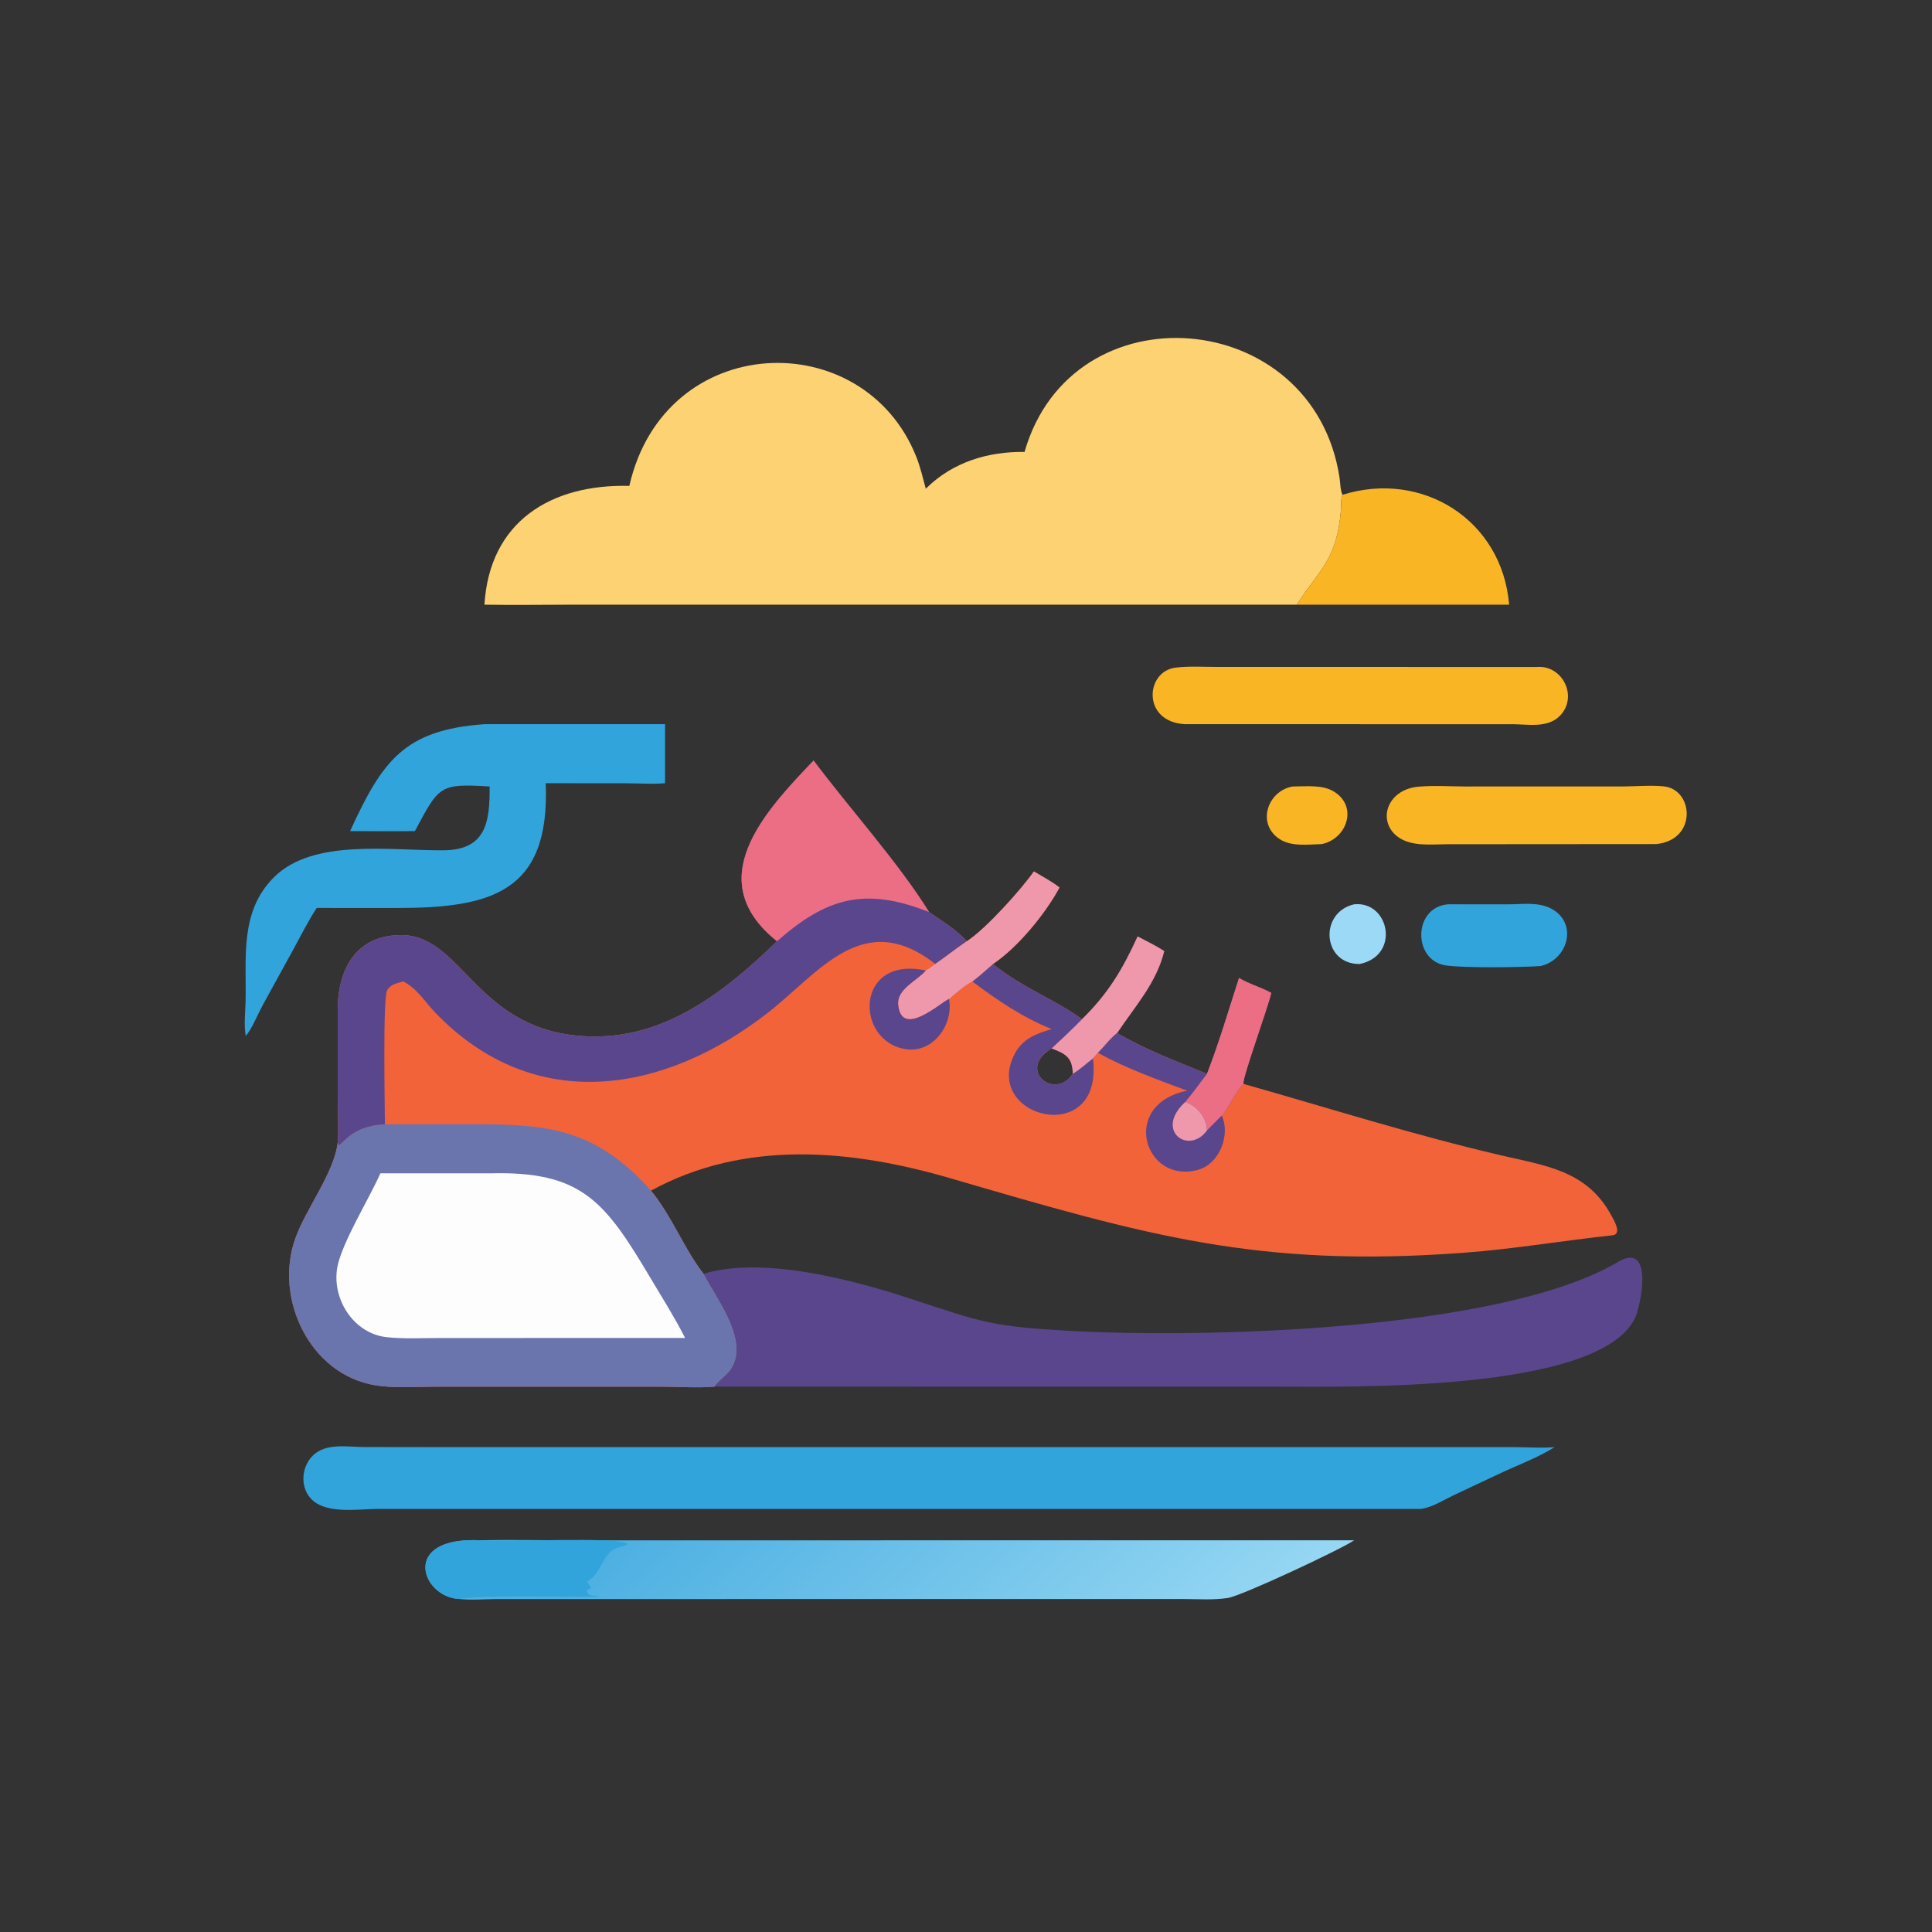 <?xml version="1.0" encoding="utf-8" ?>
<svg xmlns="http://www.w3.org/2000/svg" xmlns:xlink="http://www.w3.org/1999/xlink" width="1024" height="1024">
	<rect width="100%" height="100%" fill="#333333" stroke="none"/>
	<path fill="#F26339" transform="scale(2 2)" d="M215.611 201.555C225.089 214.218 238.063 228.571 246.223 241.717C249.704 244.085 253.368 246.321 256.228 249.442C261.267 246.216 270.72 235.624 273.997 230.944C276.25 232.303 278.701 233.579 280.773 235.198C277.098 242.069 269.724 251.092 263.147 255.471C271.203 261.96 279.64 264.861 286.749 270.105C293.724 263.259 297.45 256.984 301.486 248.17C303.819 249.421 306.309 250.606 308.531 252.042C306.439 260.557 300.753 266.693 296.035 273.787C304.48 278.57 311.107 280.963 319.874 284.577C323.296 275.648 325.448 268.16 328.355 259.175C331.048 260.796 334.153 261.608 336.899 263.133C335.938 267.292 329.335 285.331 329.506 287.166L329.704 287.29C352.579 293.777 374.345 300.703 397.754 306.166C409.361 308.874 420.342 310.157 426.761 321.651C427.506 322.985 430.068 327.02 427.344 327.364C414.152 328.781 401.136 331.015 387.878 331.998C333.575 336.027 303.979 327.479 252.002 312.291C225.706 304.608 197.447 301.925 172.518 315.535C178.171 322.438 181.427 331.249 186.462 337.56C189.905 343.898 196.988 353.302 194.845 360.433C193.667 364.355 191.493 364.595 189.377 367.47C184.827 367.872 179.923 367.487 175.336 367.483L115.566 367.479C110.368 367.481 104.594 367.954 99.47 367.117C82.067 364.272 72.568 344.06 78.274 328.154C81.1 320.276 88.655 310.645 89.502 302.681C89.789 299.052 89.512 295.181 89.507 291.524L89.495 267.617C89.523 256.669 94.477 247.679 106.547 247.81C123.027 247.989 126.418 274.293 157.123 274.673C176.932 274.918 192.432 262.473 205.92 249.442C185.693 233.246 202.53 215.225 215.611 201.555ZM284.294 284.577C284.282 280.43 282.509 279.212 278.698 277.851C269.325 283.473 279.49 291.799 284.294 284.577Z"/>
	<path fill="#6A74AD" transform="scale(2 2)" d="M102.002 297.943L125.074 297.929C145.025 297.929 157.69 298.933 172.518 315.535C178.171 322.438 181.427 331.249 186.462 337.56C189.905 343.898 196.988 353.302 194.845 360.433C193.667 364.355 191.493 364.595 189.377 367.47C184.827 367.872 179.923 367.487 175.336 367.483L115.566 367.479C110.368 367.481 104.594 367.954 99.47 367.117C82.067 364.272 72.568 344.06 78.274 328.154C81.1 320.276 88.655 310.645 89.502 302.681L89.675 303.502C90.872 303.374 92.994 298.365 102.002 297.943Z"/>
	<path fill="#FDFDFD" transform="scale(2 2)" d="M129.753 310.947C154.047 310.292 160.209 318.215 172.204 338.385C175.401 343.762 178.725 349 181.567 354.583L140.709 354.583L116.371 354.591C111.778 354.591 106.998 354.862 102.438 354.361C93.695 353.401 87.883 344.235 89.385 335.868C90.54 329.432 97.9 317.558 100.801 310.947L129.753 310.947Z"/>
	<path fill="#5A468C" transform="scale(2 2)" d="M215.611 201.555C225.089 214.218 238.063 228.571 246.223 241.717C249.704 244.085 253.368 246.321 256.228 249.442L255.88 249.682C253.138 251.549 250.583 253.599 247.865 255.471C228.739 240.513 217.136 257.747 203.451 268.417C176.308 289.581 141.787 295.84 115.37 268.374C112.708 265.606 110.382 261.765 106.838 260.094C105.264 260.52 103.53 260.865 102.621 262.374C101.403 264.395 101.997 293.261 102.002 297.943C92.994 298.365 90.872 303.374 89.675 303.502L89.502 302.681C89.789 299.052 89.512 295.181 89.507 291.524L89.495 267.617C89.523 256.669 94.477 247.679 106.547 247.81C123.027 247.989 126.418 274.293 157.123 274.673C176.932 274.918 192.432 262.473 205.92 249.442C185.693 233.246 202.53 215.225 215.611 201.555Z"/>
	<path fill="#EC6E85" transform="scale(2 2)" d="M215.611 201.555C225.089 214.218 238.063 228.571 246.223 241.717C229.21 234.926 218.964 237.943 205.92 249.442C185.693 233.246 202.53 215.225 215.611 201.555Z"/>
	<path fill="#5A468C" transform="scale(2 2)" d="M301.486 248.17C303.819 249.421 306.309 250.606 308.531 252.042C306.439 260.557 300.753 266.693 296.035 273.787C294.143 275.239 292.698 277.327 290.978 278.989L289.644 280.495C292.589 304.542 259.905 296.194 268.958 279.194C271.077 275.217 274.657 273.92 278.698 272.713C270.989 269.632 264.27 265.045 257.669 260.094C259.588 258.678 261.33 257.016 263.147 255.471C271.203 261.96 279.64 264.861 286.749 270.105C293.724 263.259 297.45 256.984 301.486 248.17ZM284.294 284.577C284.282 280.43 282.509 279.212 278.698 277.851C269.325 283.473 279.49 291.799 284.294 284.577Z"/>
	<path fill="#EF97AB" transform="scale(2 2)" d="M301.486 248.17C303.819 249.421 306.309 250.606 308.531 252.042C306.439 260.557 300.753 266.693 296.035 273.787C294.143 275.239 292.698 277.327 290.978 278.989L289.644 280.495C287.926 281.81 286.145 283.494 284.294 284.577C284.282 280.43 282.509 279.212 278.698 277.851C281.425 275.31 284.147 272.775 286.749 270.105C293.724 263.259 297.45 256.984 301.486 248.17Z"/>
	<path fill="#5A468C" transform="scale(2 2)" d="M328.355 259.175C331.048 260.796 334.153 261.608 336.899 263.133C335.938 267.292 329.335 285.331 329.506 287.166L329.704 287.29C327.996 287.997 325.52 293.897 323.77 295.648C326.148 300.698 323.172 308.376 317.662 309.968C303.286 314.122 296.588 292.663 314.64 289.047C307.197 286.284 297.807 282.897 290.978 278.989C292.698 277.327 294.143 275.239 296.035 273.787C304.48 278.57 311.107 280.963 319.874 284.577C323.296 275.648 325.448 268.16 328.355 259.175Z"/>
	<path fill="#EC6E85" transform="scale(2 2)" d="M328.355 259.175C331.048 260.796 334.153 261.608 336.899 263.133C335.938 267.292 329.335 285.331 329.506 287.166L329.704 287.29C327.996 287.997 325.52 293.897 323.77 295.648C322.458 296.94 321.147 298.23 319.874 299.56L319.842 299.159C319.615 295.986 317.083 293.039 314.105 292.033C316.134 289.657 317.949 287.044 319.874 284.577C323.296 275.648 325.448 268.16 328.355 259.175Z"/>
	<path fill="#EF97AB" transform="scale(2 2)" d="M314.105 292.033C317.083 293.039 319.615 295.986 319.842 299.159L319.874 299.56C315.062 306.221 305.803 299.654 314.105 292.033Z"/>
	<path fill="#EF97AB" transform="scale(2 2)" d="M273.997 230.944C276.25 232.303 278.701 233.579 280.773 235.198C277.098 242.069 269.724 251.092 263.147 255.471C261.33 257.016 259.588 258.678 257.669 260.094C255.445 261.237 253.429 263.156 251.493 264.734C249.157 265.774 238.825 275.314 238.021 266.177C237.661 262.09 243.089 259.868 245.346 257.199C246.243 256.685 247.046 256.101 247.865 255.471C250.583 253.599 253.138 251.549 255.88 249.682L256.228 249.442C261.267 246.216 270.72 235.624 273.997 230.944Z"/>
	<path fill="#5A468C" transform="scale(2 2)" d="M251.493 264.734C252.774 271.401 247.388 279.068 240.183 278.06C226.484 276.142 226.419 253.139 245.346 257.199C243.089 259.868 237.661 262.09 238.021 266.177C238.825 275.314 249.157 265.774 251.493 264.734Z"/>
	<path fill="#FDD272" transform="scale(2 2)" d="M271.514 119.768C284.077 75.968 348.03 81.171 354.982 126.529C355.216 128.055 355.156 129.688 355.756 131.133C355.283 132.351 355.478 133.695 355.379 134.972C354.34 148.473 349.627 150.894 343.669 160.244L152.184 160.245C144.255 160.245 136.307 160.389 128.382 160.244C129.718 138.195 146.036 128.24 166.78 128.767C176.132 87.591 228.844 85.891 242.829 121.059C243.908 123.772 244.579 126.705 245.346 129.521L245.573 129.295C252.577 122.44 261.882 119.628 271.514 119.768Z"/>
	<path fill="#32A4DC" transform="scale(2 2)" d="M115.065 383.506L402.037 383.515C405.338 383.529 408.699 383.795 411.987 383.506C407.473 386.342 402.179 388.269 397.352 390.548L385.207 396.262C382.519 397.536 379.573 399.48 376.581 399.872L100.006 399.879C95.033 399.907 86.896 401.241 82.856 397.61C79.405 394.508 79.731 388.784 82.975 385.677C86.474 382.327 92.077 383.476 96.477 383.48L115.065 383.506Z"/>
	<path fill="#5A468C" transform="scale(2 2)" d="M429.391 334.075C438.137 329.579 434.903 345.902 433.31 349.257C423.881 369.111 356.821 367.475 337.676 367.477L189.377 367.47C191.493 364.595 193.667 364.355 194.845 360.433C196.988 353.302 189.905 343.898 186.462 337.56C202.471 332.788 226.381 339.27 241.569 344.262C260.415 350.457 262.685 351.498 282.984 352.663C317.826 354.663 398.421 352.915 429.391 334.075Z"/>
	<defs>
		<linearGradient id="gradient_0" gradientUnits="userSpaceOnUse" x1="209.427" y1="366.027" x2="299.551" y2="462.005">
			<stop offset="0" stop-color="#4DB0E2"/>
			<stop offset="1" stop-color="#96D7F3"/>
		</linearGradient>
	</defs>
	<path fill="url(#gradient_0)" transform="scale(2 2)" d="M127.376 408.195C135.649 407.999 143.966 408.202 152.243 408.204L358.865 408.195C355.406 410.581 329.135 422.901 325.397 423.478C321.606 424.064 317.521 423.769 313.683 423.762L131.681 423.767C128.453 423.777 124.855 424.107 121.67 423.746C111.648 423.237 105.964 407.127 127.376 408.195Z"/>
	<path fill="#32A4DC" transform="scale(2 2)" d="M121.67 423.746C111.648 423.237 105.964 407.127 127.376 408.195C133.511 408.776 163.812 407.104 166.397 409.148C165.524 409.953 163.424 409.785 161.951 411.074C159.364 413.336 158.764 417.505 155.579 419.1C155.931 419.63 156.25 420.177 156.567 420.729L156.379 421.119L155.856 421.093L155.512 421.549C155.727 422.913 156.88 422.936 158.058 422.902L158.108 423.187L158.444 422.901L158.626 422.902L158.595 423.148C150.905 423.351 127.929 422.62 121.67 423.746Z"/>
	<path fill="#32A4DC" transform="scale(2 2)" d="M128.382 191.917L176.245 191.917L176.245 207.558C172.916 207.866 169.331 207.584 165.976 207.577L144.614 207.558C145.846 236.809 129.736 240.658 104.779 240.628L83.933 240.618C81.646 244.138 79.72 247.964 77.711 251.648L69.561 266.483C68.49 268.452 66.488 273.205 65.125 274.497C64.591 271.516 65.019 268.341 65.081 265.328C65.322 253.69 63.498 241.549 72.609 232.478C82.988 222.144 103.364 225.451 117.564 225.339C128.828 225.251 129.847 217.773 129.753 208.43C116.411 207.601 116.378 208.257 109.955 220.246C104.235 220.33 98.501 220.247 92.78 220.246C101.229 201.884 106.938 193.416 128.382 191.917Z"/>
	<path fill="#FAB525" transform="scale(2 2)" d="M407.3 176.753C414.11 176.205 418.309 184.663 413.391 189.689C410.11 193.044 404.942 191.921 400.743 191.919L314.105 191.917C302.574 191.393 303.455 177.88 311.597 176.918C315.164 176.496 318.959 176.744 322.556 176.744L407.3 176.753Z"/>
	<path fill="#FAB525" transform="scale(2 2)" d="M355.756 131.133C376.853 124.519 398.066 137.728 399.939 160.244L343.669 160.244C349.627 150.894 354.34 148.473 355.379 134.972C355.478 133.695 355.283 132.351 355.756 131.133Z"/>
	<path fill="#FAB525" transform="scale(2 2)" d="M376.581 208.43C380.45 208.136 384.458 208.421 388.346 208.426L430.502 208.412C433.897 208.38 437.515 208.059 440.885 208.389C448.84 209.168 449.871 222.615 438.915 223.688L383.487 223.728C379.198 223.742 373.787 224.455 370.186 221.572C364.849 217.299 367.733 208.803 376.581 208.43Z"/>
	<path fill="#32A4DC" transform="scale(2 2)" d="M383.739 239.649L399.623 239.658C403.248 239.659 407.495 238.998 410.868 240.681C418.349 244.415 415.619 254.38 408.234 256.014C403.175 256.362 387.75 256.568 383.099 255.838C374.339 254.464 374.458 240.422 383.739 239.649Z"/>
	<path fill="#FAB525" transform="scale(2 2)" d="M342.549 208.43C345.975 208.421 350.309 207.903 353.347 209.684C359.994 213.579 357.025 222.271 350.307 223.688C346.784 223.79 342.373 224.408 339.257 222.461C332.906 218.493 335.812 209.625 342.549 208.43Z"/>
	<path fill="#9BD9F7" transform="scale(2 2)" d="M358.865 239.649C368.207 238.717 371.182 253.252 360.315 255.471C350.445 255.551 349.476 241.813 358.865 239.649Z"/>
</svg>
